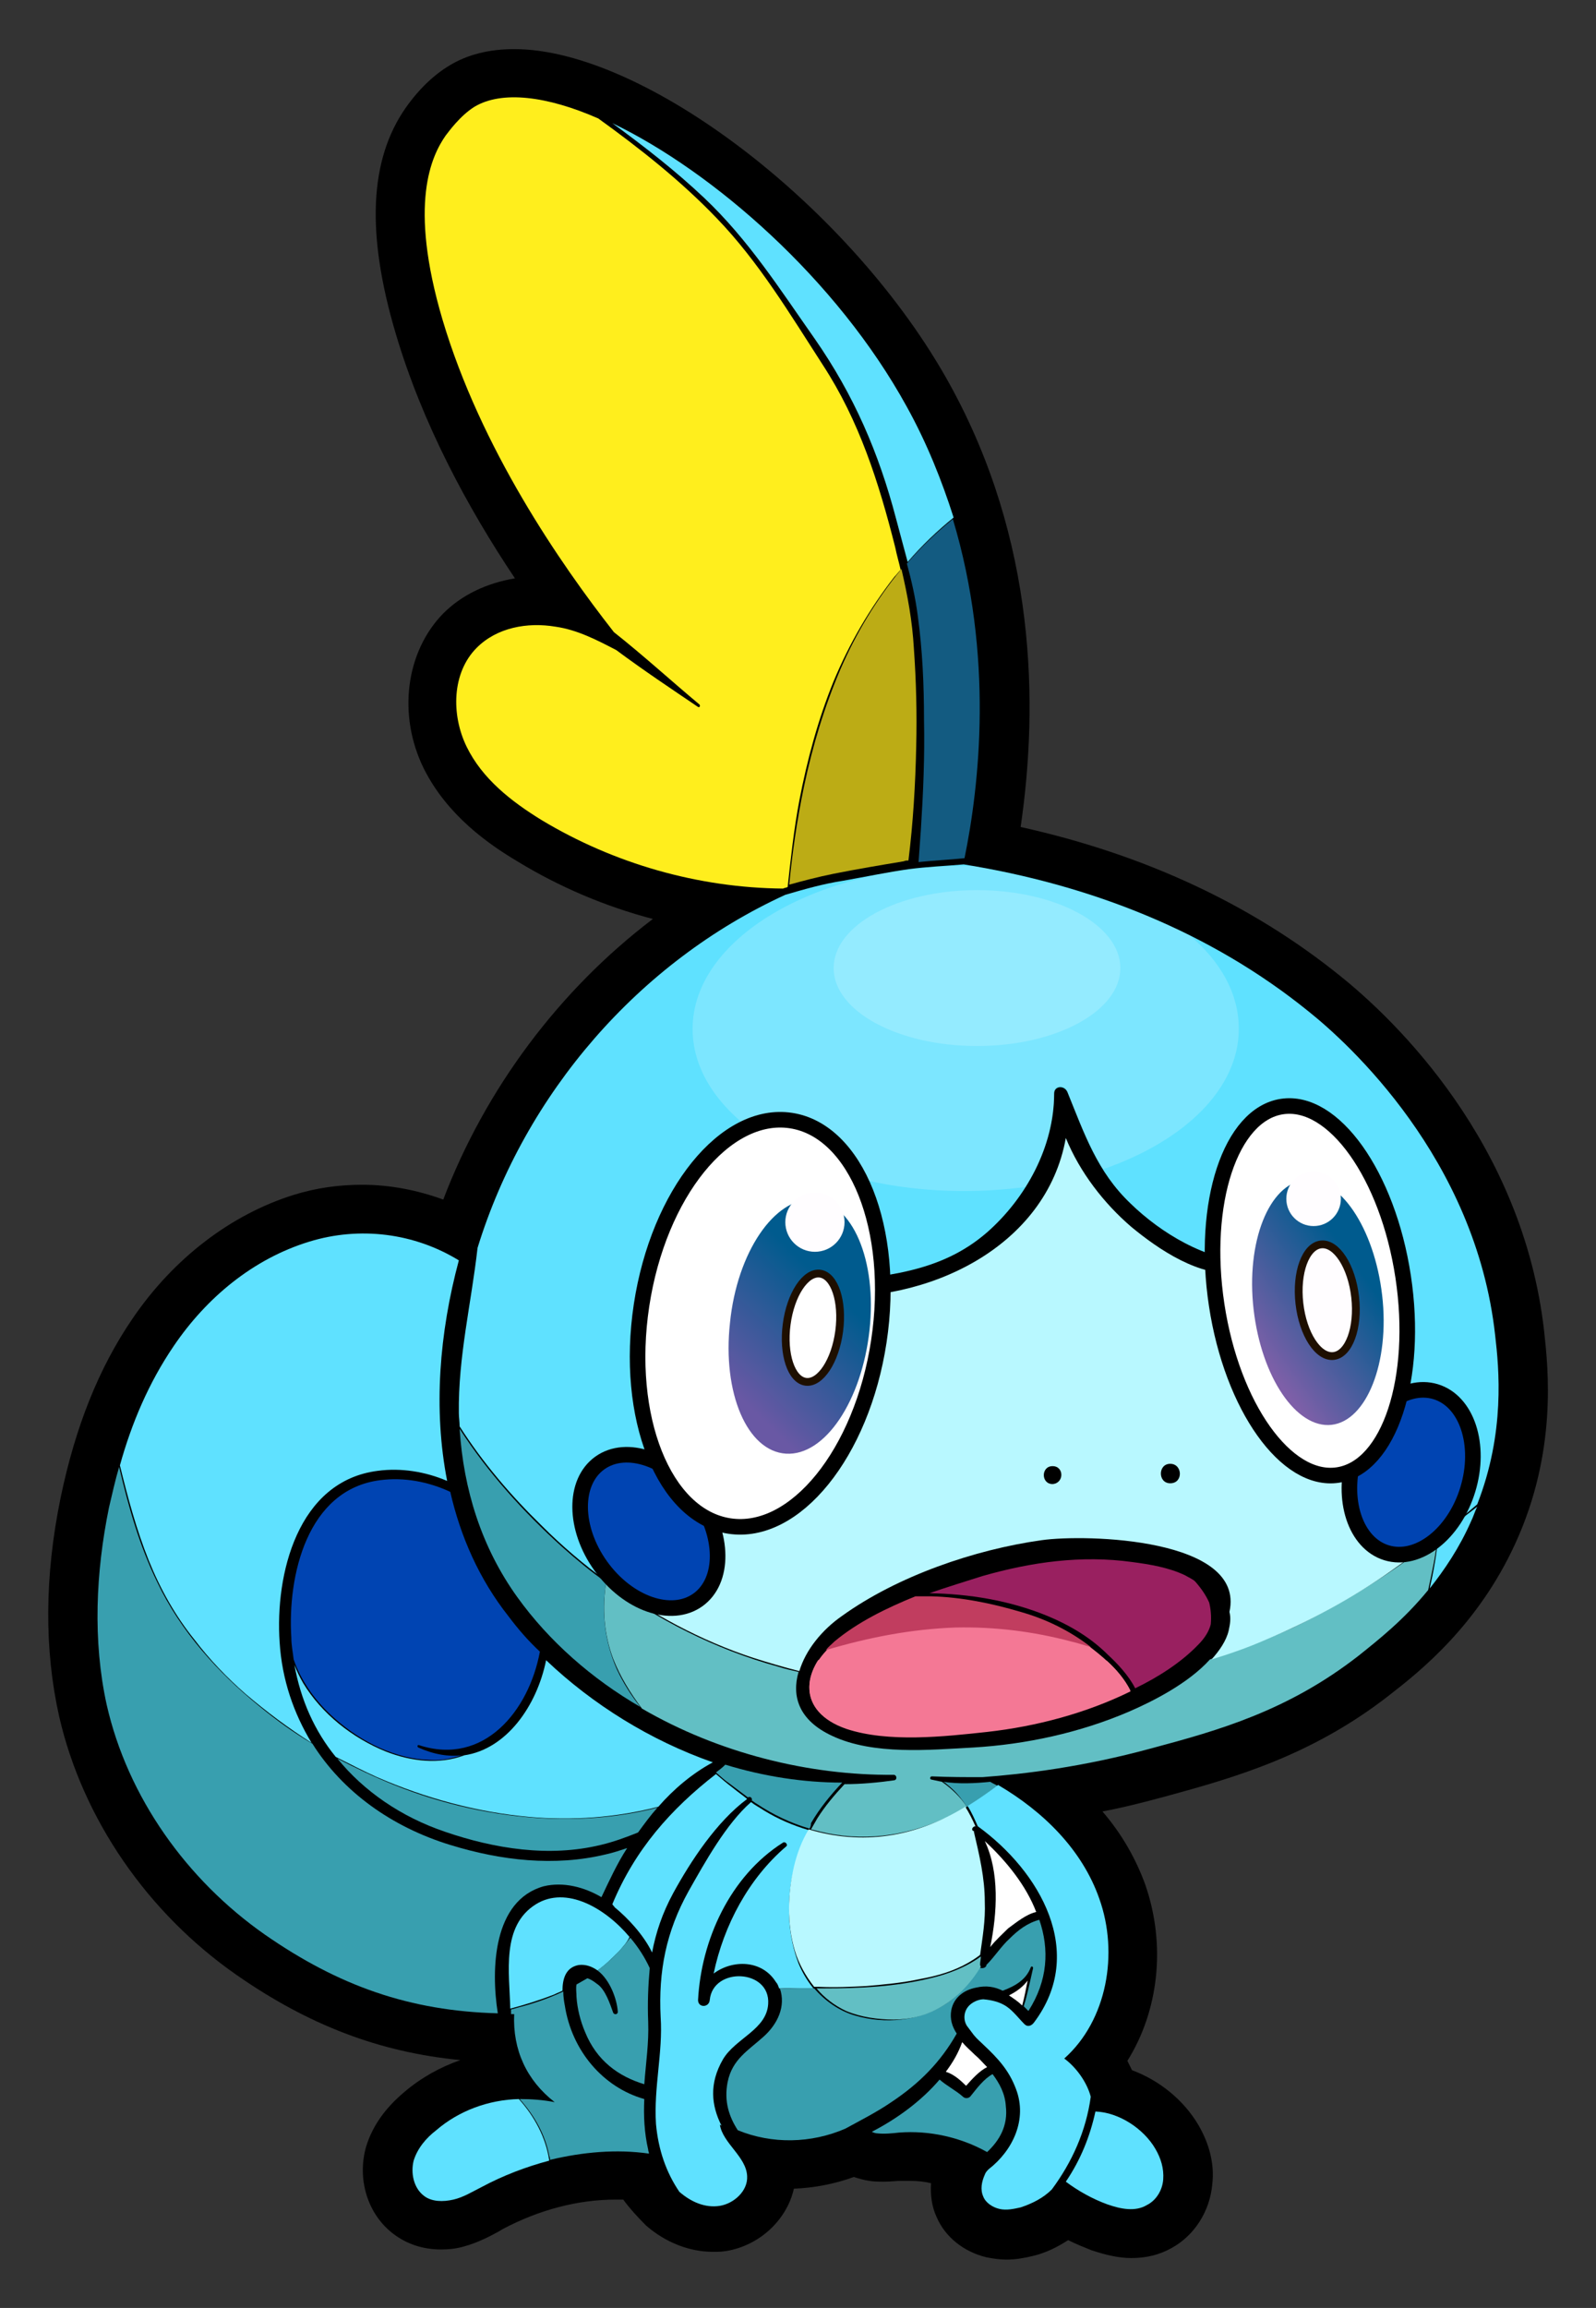 <?xml version="1.0" encoding="UTF-8" standalone="no"?>
<!-- Generator: Adobe Illustrator 23.0.3, SVG Export Plug-In . SVG Version: 6.00 Build 0)  -->

<svg
   xmlns:dc="http://purl.org/dc/elements/1.1/"
   xmlns:cc="http://creativecommons.org/ns#"
   xmlns:rdf="http://www.w3.org/1999/02/22-rdf-syntax-ns#"
   xmlns:svg="http://www.w3.org/2000/svg"
   xmlns="http://www.w3.org/2000/svg"
   xmlns:sodipodi="http://sodipodi.sourceforge.net/DTD/sodipodi-0.dtd"
   xmlns:inkscape="http://www.inkscape.org/namespaces/inkscape"
   version="1.1"
   id="Слой_2"
   x="0px"
   y="0px"
   viewBox="0 0 204.833 296.1"
   xml:space="preserve"
   sodipodi:docname="sobble.svg"
   width="204.833"
   height="296.1"
   inkscape:version="0.92.4 (5da689c313, 2019-01-14)"><rect x="0" y="0" width="204.833" height="296.1" fill="#333333" stroke="none"/><defs
   id="defs123" /><sodipodi:namedview
   pagecolor="#ffffff"
   bordercolor="#666666"
   borderopacity="1"
   objecttolerance="10"
   gridtolerance="10"
   guidetolerance="10"
   inkscape:pageopacity="0"
   inkscape:pageshadow="2"
   inkscape:window-width="1366"
   inkscape:window-height="715"
   id="namedview121"
   showgrid="false"
   fit-margin-top="0"
   fit-margin-left="0"
   fit-margin-right="0"
   fit-margin-bottom="0"
   inkscape:zoom="0.78666667"
   inkscape:cx="-120.24829"
   inkscape:cy="148.2"
   inkscape:window-x="-8"
   inkscape:window-y="22"
   inkscape:window-maximized="1"
   inkscape:current-layer="Слой_2" />
<style
   type="text/css"
   id="style2">
	.st0{fill:#FFFFFF;}
	.st1{fill:#992060;}
	.st2{fill:#F47895;}
	.st3{fill:#0044B2;}
	.st4{fill:#5FE1FF;}
	.st5{fill:#389FAF;}
	.st6{fill:#62BFC4;}
	.st7{fill:#B8F8FF;}
	.st8{fill:#135B81;}
	.st9{fill:#BCAC15;}
	.st10{fill:#FFEE1D;}
	.st11{opacity:0.18;fill:#FFFFFF;}
	.st12{fill:#0044B2;stroke:#000000;stroke-width:2;stroke-miterlimit:10;}
	.st13{fill:#FFFFFF;stroke:#000000;stroke-width:2;stroke-miterlimit:10;}
	.st14{fill:url(#SVGID_1_);}
	.st15{fill:url(#SVGID_2_);}
	.st16{fill:#FFFDFF;stroke:#1E0F00;stroke-miterlimit:10;}
	.st17{fill:#FFFFFF;stroke:#1E0F00;stroke-miterlimit:10;}
	.st18{fill:#FFFDFF;}
	.st19{fill:#C13D5F;}
</style>
<g
   id="g8"
   transform="matrix(-1,0,0,1,243.089,-2.1)">
	<path
   d="m 113.9,292 c -1.1,0 -2.3,-0.2 -3.5,-0.5 -1.6,-0.4 -3,-1.1 -4.4,-2 -1,0.5 -2,0.9 -3,1.3 -1.8,0.6 -3.5,1 -5.1,1 -1.9,0 -3.6,-0.4 -5.2,-1.3 -2.9,-1.6 -4.9,-4.7 -5.2,-8.2 -0.3,-2.6 0.4,-5.2 1.8,-7.6 1.9,-3.2 5,-5.7 8.5,-7 0.2,-0.4 0.4,-0.8 0.6,-1.2 -4,-6.4 -5,-14.8 -2.3,-22.6 1.2,-3.3 3,-6.5 5.5,-9.4 -2.7,-0.5 -5.4,-1.2 -8,-1.9 -8.8,-2.4 -18.8,-5.2 -28.8,-13 -4,-3.1 -11.4,-9 -16.2,-19.5 -5.4,-11.8 -4.2,-22.5 -3.7,-27.1 2.7,-24.3 19.2,-40.1 26.2,-45.7 11.4,-9.2 25.2,-15.6 41,-19.1 -2.3,-15.7 -2,-36.7 9.1,-56.8 12.4,-22.5 39.1,-43 55.9,-43 3.2,0 6,0.7 8.3,2.1 2,1.2 3.9,3 5.6,5.4 4.7,6.7 5.1,16.2 1.3,29 -3.4,11.5 -9.2,22.3 -15.3,31.4 3.6,0.6 6.8,2.1 9.2,4.5 4.8,4.9 5.9,13 2.5,19.9 -3,6 -8.3,9.7 -12,11.9 -5.4,3.3 -11.3,5.8 -17.4,7.4 12,9.1 21.5,21.8 26.9,36 3.3,-1.2 6.8,-1.9 10.4,-1.9 3,0 5.9,0.4 8.8,1.3 8,2.5 15.4,8.1 20.7,15.9 4.3,6.3 7.3,13.8 9.2,22.9 2.1,10.2 2.1,19.6 0.2,28.1 -3,13.1 -11.3,25.2 -22.8,33.2 -9.2,6.4 -18.3,9.9 -28.7,10.9 2.6,0.9 5.1,2.3 7.2,4.1 2.5,2.1 4.1,4.4 4.9,7 1.2,4.2 -0.2,8.7 -3.5,11.2 -1.7,1.3 -3.8,2 -6.1,2 -1,0 -2,-0.1 -3,-0.4 -1.8,-0.5 -3.3,-1.3 -4.4,-1.9 l -0.5,-0.3 c -4.7,-2.5 -9.7,-3.8 -14.5,-3.8 -0.3,0 -0.7,0 -1,0 -0.8,1.1 -1.8,2.2 -2.9,3.3 -2.5,2.2 -5.6,3.4 -8.6,3.4 -0.6,0 -1.1,0 -1.7,-0.1 -4.3,-0.7 -7.8,-4 -8.7,-8 -2.6,-0.1 -5.2,-0.6 -7.7,-1.5 -0.6,0.2 -1.3,0.4 -2,0.5 -0.6,0.1 -1.2,0.1 -1.9,0.1 -0.8,0 -1.5,-0.1 -2,-0.1 h -0.4 c -0.3,0 -0.7,0 -1,0 -0.9,0 -1.8,0.1 -2.6,0.3 0.1,1.5 -0.1,3 -0.7,4.3 -1.1,2.6 -3.5,4.5 -6.4,5.2 -1,0.2 -1.8,0.3 -2.6,0.3 z"
   id="path4"
   inkscape:connector-curvature="0" />
	
</g>
<g
   id="g14"
   transform="matrix(-1,0,0,1,243.089,-2.1)">
	<path
   d="m 113.9,287 c -0.7,0 -1.3,-0.1 -2.1,-0.3 -2.1,-0.6 -3.9,-1.7 -5.2,-3.3 -1.6,1.1 -3.3,2.1 -5.2,2.7 -1.3,0.5 -2.4,0.7 -3.4,0.7 -1,0 -1.9,-0.2 -2.7,-0.7 -1.5,-0.8 -2.5,-2.5 -2.7,-4.3 -0.1,-1.5 0.2,-3.1 1.1,-4.6 1.6,-2.8 4.9,-5 8.1,-5.4 0.2,-2 1.5,-4 3,-5.4 -4.8,-5.1 -6.4,-13.5 -3.8,-20.9 1.9,-5.5 6.2,-10.5 12.2,-14.4 -6.1,-0.6 -12.1,-1.8 -18,-3.4 -8.7,-2.4 -17.8,-4.9 -27.1,-12.2 -3.7,-2.9 -10.5,-8.2 -14.7,-17.6 -4.8,-10.6 -3.7,-20.3 -3.3,-24.5 2.5,-23.1 19.3,-38.3 24.3,-42.4 11.9,-9.6 26.5,-16 43.6,-19 -3,-15.3 -3.8,-37.3 7.7,-58.3 12.6,-22.8 38,-40.4 51.5,-40.4 2.3,0 4.2,0.5 5.8,1.4 1,0.6 2.5,1.7 4.1,4 3.7,5.3 3.9,13.6 0.6,24.7 -4.7,15.2 -13.7,29.2 -21.5,39.5 1.7,-0.7 3.4,-1.4 5.3,-1.7 0.8,-0.1 1.7,-0.2 2.5,-0.2 3.5,0 6.6,1.2 8.7,3.3 3.4,3.4 4,9.2 1.5,14.1 -2.4,4.8 -6.9,7.9 -10.1,9.9 -8.7,5.3 -18.5,8.3 -28.6,8.9 17.9,9.2 32,26.2 37.8,45.8 3.9,-2.5 8.6,-3.9 13.3,-3.9 2.5,0 4.9,0.4 7.3,1.1 7,2.2 13.4,7.1 18,13.9 3.9,5.7 6.7,12.6 8.4,21.1 1.9,9.5 2,18.2 0.2,26 -2.7,11.9 -10.3,22.9 -20.8,30.3 -10,7 -19.5,10.2 -31.3,10.3 -0.1,3.1 -1.2,5.9 -3,8.3 0.1,0 0.3,0 0.4,0 4.4,0 8.8,1.6 12.1,4.3 1.7,1.4 2.8,2.9 3.3,4.5 0.6,2.2 -0.1,4.6 -1.7,5.8 -0.8,0.6 -1.9,1 -3.1,1 -0.6,0 -1.2,-0.1 -1.8,-0.2 -1.2,-0.3 -2.3,-0.9 -3.3,-1.5 l -0.6,-0.3 c -5.4,-2.8 -11.2,-4.3 -16.8,-4.3 -1.3,0 -2.6,0.1 -3.9,0.2 -1,1.5 -2,3 -3.4,4.3 -1.6,1.4 -3.5,2.2 -5.3,2.2 -0.3,0 -0.6,0 -0.9,-0.1 -2.6,-0.4 -4.7,-2.7 -4.6,-5.1 0,-1.5 0.9,-2.8 1.7,-3.8 -1.8,0.6 -3.8,0.9 -5.8,0.9 -3,0 -6,-0.7 -8.8,-2.1 -0.6,0.6 -1.5,1 -2.4,1.2 -0.3,0.1 -0.7,0.1 -1.1,0.1 -0.5,0 -1,0 -1.5,-0.1 h -0.5 c -0.5,0 -0.9,-0.1 -1.4,-0.1 -3.1,0 -6.3,0.8 -9.1,2.3 0.3,0.4 0.7,0.9 0.9,1.4 0.6,1.3 0.7,2.7 0.2,3.8 -0.5,1.2 -1.6,2 -3,2.3 -0.3,0.1 -0.7,0.2 -1.1,0.2 z"
   id="path10"
   inkscape:connector-curvature="0" />
	<path
   d="m 177.1,14.6 c 2,0 3.7,0.4 5.1,1.2 1.9,1.1 3.3,3.2 3.7,3.7 1.9,2.6 4.8,8.7 0.4,23.6 -5.6,18.8 -18.1,35.4 -24.7,43.4 3.2,-1.7 6.4,-3.5 10,-4.1 0.8,-0.1 1.6,-0.2 2.3,-0.2 2.9,0 5.8,0.9 7.8,2.9 3.2,3.2 3.3,8.6 1.3,12.7 -2,4.1 -5.7,7 -9.6,9.4 -9.4,5.7 -20.4,8.8 -31.4,8.8 -0.7,0 -1.3,0 -2,0 20.8,8.6 36.8,27.3 42.6,49 4.1,-3 9,-4.6 14,-4.6 2.3,0 4.6,0.3 6.9,1 7.1,2.2 13.1,7.3 17.4,13.4 4.2,6.2 6.7,13.3 8.2,20.7 1.7,8.4 2.1,17.1 0.2,25.5 -2.7,11.9 -10.3,22.5 -20.3,29.5 -10,7 -19.6,10.1 -31.7,10.1 0,0 -0.1,0 -0.1,0 0.2,4.5 -1.7,8.5 -5.2,11.3 1.3,-0.3 2.6,-0.4 3.9,-0.4 4.1,0 8.2,1.4 11.3,4 1.3,1.1 2.4,2.3 2.9,3.9 0.5,1.6 0.1,3.5 -1.2,4.5 -0.7,0.5 -1.5,0.7 -2.4,0.7 -0.5,0 -1,-0.1 -1.5,-0.2 -1.3,-0.3 -2.5,-1 -3.6,-1.6 -5.4,-2.8 -11.3,-4.5 -17.4,-4.5 -1.5,0 -3.1,0.1 -4.6,0.3 -1,1.6 -2.1,3.2 -3.5,4.5 -1.2,1.1 -2.8,1.9 -4.5,1.9 -0.2,0 -0.5,0 -0.7,-0.1 -1.9,-0.3 -3.6,-1.9 -3.5,-3.8 0.1,-2.4 3.1,-4.2 3.5,-6.6 -2.7,1.6 -5.7,2.3 -8.8,2.3 -3.2,0 -6.3,-0.8 -9.1,-2.4 -0.4,0.9 -1.3,1.4 -2.3,1.5 -0.3,0 -0.6,0.1 -0.9,0.1 -0.7,0 -1.3,-0.1 -2,-0.1 -0.5,0 -1,-0.1 -1.5,-0.1 -3.9,0 -7.8,1.2 -11,3.3 0.7,0.7 1.3,1.4 1.7,2.2 0.4,0.9 0.6,1.9 0.2,2.8 -0.4,0.8 -1.2,1.4 -2.1,1.6 -0.3,0.1 -0.6,0.1 -1,0.1 -0.6,0 -1.2,-0.1 -1.8,-0.3 -2.2,-0.6 -4.1,-2 -5.3,-3.9 -1.8,1.4 -3.7,2.5 -5.9,3.3 -0.9,0.3 -2,0.6 -3,0.6 -0.7,0 -1.5,-0.1 -2.1,-0.5 -1.2,-0.7 -1.9,-2 -2.1,-3.3 -0.1,-1.4 0.3,-2.7 1,-3.9 1.6,-2.7 4.9,-4.8 8.1,-4.8 0.1,0 0.1,0 0.2,0 -0.3,-2.4 1.6,-5.1 3.6,-6.5 -5.5,-4.9 -7,-13.5 -4.5,-20.5 2.5,-7 8.4,-12.3 15,-15.8 -5.4,-0.4 -13,-1.3 -21.7,-3.7 -8.6,-2.4 -17.5,-4.8 -26.6,-11.9 -4,-3.2 -10.3,-8.2 -14.4,-17.1 -4.6,-10 -3.7,-19.2 -3.2,-23.8 2.5,-22.7 18.9,-37.5 23.9,-41.5 12.7,-10.3 28.1,-16.3 44.3,-18.9 -2.4,-11.4 -5.4,-35.6 7.3,-58.7 12.3,-22.5 37.1,-40 50.4,-40 m 0,-2.5 c -14.1,0 -39.6,17.6 -52.6,41.1 -11.4,20.7 -10.9,42.5 -8.1,57.9 -16.7,3.1 -31.2,9.5 -42.9,19 -6.6,5.4 -22.3,20.3 -24.8,43.2 -0.5,4.3 -1.6,14.3 3.4,25.2 4.4,9.7 11.4,15.1 15.1,18.1 9.5,7.4 18.6,9.9 27.5,12.4 4.9,1.4 9.9,2.4 15,3 -4.8,3.7 -8.3,8.3 -10,13.2 -2.6,7.4 -1.2,15.8 3.3,21.3 -1,1.2 -1.9,2.7 -2.3,4.4 -3.3,0.7 -6.4,2.9 -8.1,5.8 -1,1.8 -1.5,3.6 -1.3,5.4 0.2,2.2 1.5,4.3 3.3,5.3 1,0.5 2.1,0.8 3.3,0.8 1.2,0 2.4,-0.2 3.8,-0.7 1.6,-0.6 3.2,-1.3 4.6,-2.3 1.4,1.4 3.1,2.3 5.1,2.9 0.9,0.2 1.7,0.4 2.4,0.4 0.5,0 1,-0.1 1.5,-0.2 1.7,-0.4 3.2,-1.5 3.8,-3.1 0.7,-1.5 0.6,-3.3 -0.3,-4.9 -0.1,-0.1 -0.1,-0.2 -0.2,-0.4 2.3,-1 4.8,-1.6 7.2,-1.6 0.4,0 0.9,0 1.3,0.1 0.2,0 0.3,0 0.5,0 0.5,0 1.1,0.1 1.7,0.1 0.5,0 0.9,0 1.3,-0.1 0.9,-0.1 1.7,-0.5 2.4,-0.9 2.7,1.2 5.6,1.9 8.6,1.9 1.1,0 2.1,-0.1 3.2,-0.2 -0.2,0.6 -0.4,1.2 -0.4,1.9 -0.1,3.1 2.4,5.9 5.7,6.4 0.4,0.1 0.7,0.1 1.1,0.1 2.1,0 4.3,-0.9 6.1,-2.5 1.4,-1.2 2.4,-2.7 3.3,-4 1,-0.1 2.1,-0.2 3.1,-0.2 5.4,0 11,1.5 16.2,4.2 0.2,0.1 0.4,0.2 0.6,0.3 1,0.6 2.2,1.2 3.6,1.6 0.7,0.2 1.4,0.3 2.1,0.3 1.5,0 2.8,-0.4 3.9,-1.2 2.1,-1.6 2.9,-4.4 2.1,-7.2 -0.5,-1.8 -1.7,-3.5 -3.7,-5.1 -3.1,-2.6 -7,-4.2 -11.1,-4.5 1,-1.8 1.7,-3.8 1.9,-5.9 11.5,-0.4 21.1,-3.7 30.9,-10.5 10.8,-7.5 18.5,-18.8 21.3,-31 1.8,-8 1.8,-16.9 -0.2,-26.5 -1.8,-8.6 -4.6,-15.7 -8.6,-21.6 -4.8,-7.1 -11.5,-12.2 -18.7,-14.4 -2.5,-0.8 -5,-1.2 -7.6,-1.2 -4.4,0 -8.7,1.1 -12.6,3.2 -3.1,-9.9 -8.4,-19.2 -15.3,-27.1 -5.5,-6.4 -12,-11.7 -19.1,-15.9 8.8,-1.1 17.4,-4 25,-8.7 3.3,-2 8,-5.3 10.6,-10.4 2.7,-5.4 2,-11.8 -1.8,-15.6 -2.3,-2.3 -5.7,-3.6 -9.6,-3.6 -0.9,0 -1.8,0.1 -2.7,0.2 -0.5,0.1 -1.1,0.2 -1.6,0.3 7.3,-9.9 15,-22.8 19.1,-36.5 3.5,-11.7 3.2,-20.1 -0.8,-25.8 -1.4,-2 -2.9,-3.5 -4.4,-4.4 -1.4,-1.3 -3.6,-1.8 -6.1,-1.8 z"
   id="path12"
   inkscape:connector-curvature="0" />
</g>
<path
   class="st1"
   d="m 142.189,212.3 c -2.2,-2.2 -4.9,-3.8 -7.8,-5 -4.9,-2 -10,-2.8 -15.1,-2.9 2.3,-0.8 4.6,-1.5 6.8,-2.2 6.3,-1.8 12.7,-2.7 19.2,-1.8 2.3,0.3 4.7,0.7 6.8,1.7 0.5,0.3 1,0.5 1.3,0.8 0.8,0.9 1.4,1.8 1.8,2.7 0.2,0.8 0.3,1.8 0.2,2.8 -0.2,0.8 -0.7,1.7 -1.6,2.6 -2.2,2.3 -5.2,4.2 -8.1,5.6 -0.8,-1.6 -2.3,-3.2 -3.5,-4.3 z"
   id="path16"
   inkscape:connector-curvature="0"
   style="fill:#992060" />
<path
   class="st2"
   d="m 107.189,210.7 c 3,-2.5 6.7,-4.3 10.4,-5.8 0.7,0 1.4,0 2,0 3.9,0.1 7.8,0.9 11.5,2 3.3,1 6.5,2.5 9.2,4.7 1.8,1.4 3.8,3.2 4.8,5.4 -5.7,2.8 -12.1,4.5 -18.4,5.2 -5.5,0.6 -12.7,1.4 -18.1,-0.4 -6.3,-2.2 -5.8,-7.5 -1.4,-11.1 z"
   id="path18"
   inkscape:connector-curvature="0"
   style="fill:#f47895" />
<path
   class="st0"
   d="m 127.089,249.8 c 0.9,-4.4 1.2,-9.6 -0.7,-13.6 2.8,2.6 5.3,5.7 6.6,9.1 -1.3,0.3 -2.5,1.3 -3.6,2.1 -0.7,0.7 -1.6,1.5 -2.3,2.4 z"
   id="path20"
   inkscape:connector-curvature="0"
   style="fill:#ffffff" />
<path
   class="st3"
   d="m 53.789,223.9 c -0.2,-0.1 -0.3,0.2 -0.1,0.3 2,0.9 3.9,1.2 5.6,1 -1.3,0.4 -2.6,0.7 -4,0.6 -4.5,-0.1 -8.9,-2.3 -12.3,-5.3 -2.4,-2.1 -4.3,-4.7 -5.3,-7.6 -0.1,-0.9 -0.3,-1.8 -0.3,-2.8 -0.5,-7.9 2,-19 11.4,-20.2 3.1,-0.4 6.2,0.2 9,1.5 1.3,5.7 3.7,11.2 7.5,16 1.2,1.6 2.5,3.1 4,4.5 -1.4,7.6 -7.2,14.7 -15.5,12 z"
   id="path22"
   inkscape:connector-curvature="0"
   style="fill:#0044b2" />
<path
   class="st4"
   d="m 84.489,231.8 c -5.4,1.4 -11.1,1.8 -16.6,1.3 -6.7,-0.6 -13.3,-2.4 -19.5,-5.1 -1.8,-0.8 -3.5,-1.7 -5.3,-2.6 -2.7,-3.3 -4.5,-7.3 -5.3,-11.8 0.3,0.8 0.7,1.6 1.1,2.3 2.4,4 6.4,7.1 10.6,8.8 3.3,1.3 6.9,1.7 10.1,0.5 5.4,-0.8 9.3,-6.3 10.5,-12.2 6,5.7 13.4,10.3 21.4,13.1 -2.6,1.4 -5,3.4 -7,5.7 z"
   id="path24"
   inkscape:connector-curvature="0"
   style="fill:#5fe1ff" />
<path
   class="st5"
   d="m 50.589,229 c 6.2,2.5 12.9,4 19.6,4.3 4.8,0.2 9.6,-0.2 14.2,-1.4 -0.9,1 -1.7,2.1 -2.5,3.2 -1.5,0.6 -3.1,1.2 -4.8,1.6 -6.6,1.6 -13.6,0.5 -20,-1.7 -5.6,-1.9 -10.4,-5.2 -13.8,-9.4 2.3,1.2 4.8,2.4 7.3,3.4 z"
   id="path26"
   inkscape:connector-curvature="0"
   style="fill:#389faf" />
<path
   class="st4"
   d="m 57.389,190 c -2.8,-1.2 -5.9,-1.7 -8.9,-1.3 -10.3,1.3 -13.2,13.3 -12.6,22 0.3,4.8 1.8,9.1 4.1,12.9 -3,-1.9 -5.8,-4 -8.5,-6.3 -2.4,-2.1 -4.6,-4.4 -6.5,-6.9 -2.5,-3.1 -4.4,-6.5 -5.9,-10.2 -1.6,-4 -2.7,-8.1 -3.7,-12.2 1.5,-5.4 3.7,-10.6 6.9,-15.3 4.2,-6.2 10.2,-11.2 17.4,-13.4 6.5,-2 13.5,-1.1 19.2,2.4 -2.5,9.3 -3.3,19.1 -1.5,28.3 z"
   id="path28"
   inkscape:connector-curvature="0"
   style="fill:#5fe1ff" />
<path
   class="st5"
   d="m 13.989,193.4 c 0.4,-1.7 0.8,-3.5 1.3,-5.2 1.2,5.1 2.6,10.1 4.9,14.8 3,6.3 7.8,11.6 13.1,15.9 2.2,1.8 4.4,3.4 6.8,4.8 3.9,6.2 10.2,10.7 17.7,13 6.5,2 13.4,2.8 20,1.2 0.9,-0.2 1.8,-0.5 2.7,-0.8 -1.3,2 -2.3,4.2 -3.3,6.3 -2.2,-1.3 -4.9,-2 -7.4,-1.4 -6.5,1.8 -6.8,10.6 -5.9,16.3 -11.3,-0.3 -20.4,-3.5 -29.9,-10.1 -10,-7 -17.6,-17.6 -20.3,-29.5 -1.8,-8.2 -1.4,-17 0.3,-25.3 z"
   id="path30"
   inkscape:connector-curvature="0"
   style="fill:#389faf" />
<path
   class="st5"
   d="m 70.489,276.6 c -0.5,-2.7 -1.9,-5.2 -3.8,-7.3 1.5,0 3,0.1 4.5,0.4 -3.6,-2.8 -5.4,-6.7 -5.2,-11.3 -0.1,0 -0.2,0 -0.4,0 0,-0.2 0,-0.4 0,-0.6 0.5,-0.1 1,-0.3 1.5,-0.4 1.8,-0.5 3.5,-1.1 5.2,-1.9 0,0.6 0.1,1.3 0.2,1.8 0.9,5.8 4.9,10.5 10.2,12 -0.1,2.2 0,4.3 0.5,6.5 0,0.2 0.1,0.3 0.1,0.5 -4.2,-0.6 -8.5,-0.2 -12.7,0.8 0,-0.1 0,-0.3 -0.1,-0.5 z"
   id="path32"
   inkscape:connector-curvature="0"
   style="fill:#389faf" />
<path
   class="st4"
   d="m 53.089,277.2 c 0.5,-1.6 1.6,-2.9 2.9,-3.9 2.9,-2.5 6.7,-3.9 10.6,-4 2,2.2 3.5,5 3.9,7.9 -3,0.8 -5.9,1.9 -8.7,3.4 -1.2,0.6 -2.3,1.3 -3.6,1.6 -1.3,0.3 -2.8,0.3 -3.8,-0.5 -1.3,-1 -1.7,-2.9 -1.3,-4.5 z"
   id="path34"
   inkscape:connector-curvature="0"
   style="fill:#5fe1ff" />
<path
   class="st4"
   d="m 79.489,250.3 c -0.9,0.9 -1.8,1.8 -2.8,2.5 -0.7,-0.5 -1.5,-0.8 -2.4,-0.7 -1.7,0.3 -2.1,1.8 -2.1,3.3 -0.4,0.2 -0.7,0.3 -1.1,0.5 -1.8,0.7 -3.7,1.3 -5.6,1.8 -0.1,-4.6 -1.2,-10.6 3.3,-13.4 3.9,-2.4 8.9,0.5 12,4.2 -0.3,0.7 -0.8,1.2 -1.3,1.8 z"
   id="path36"
   inkscape:connector-curvature="0"
   style="fill:#5fe1ff" />
<path
   class="st5"
   d="m 83.189,259.4 c 0.1,2.7 -0.3,5.3 -0.5,8 -3.3,-1 -6.1,-3 -7.6,-6.7 -0.6,-1.4 -1,-3 -1.1,-4.5 0,-0.5 -0.1,-1.1 0,-1.6 0.5,-0.3 0.9,-0.5 1.4,-0.8 0.3,0.1 0.7,0.3 1.2,0.7 1.1,0.7 1.7,2.6 2.1,3.7 0.1,0.3 0.6,0.3 0.6,-0.1 -0.1,-1.6 -1,-4.1 -2.6,-5.3 1.6,-1.2 3,-2.6 4.2,-4.2 1.1,1.3 1.9,2.6 2.5,3.9 -0.2,2.2 -0.3,4.5 -0.2,6.9 z"
   id="path38"
   inkscape:connector-curvature="0"
   style="fill:#389faf" />
<path
   class="st0"
   d="m 123.989,267.6 c -0.7,-0.7 -1.6,-1.5 -2.6,-1.8 0.9,-1.2 1.6,-2.4 2.1,-3.8 0.5,0.6 1.1,1.1 1.6,1.6 0.6,0.5 1.1,1.1 1.6,1.6 -1,0.5 -1.9,1.5 -2.7,2.4 z"
   id="path40"
   inkscape:connector-curvature="0"
   style="fill:#ffffff" />
<path
   class="st5"
   d="m 120.589,266.8 c 0.9,0.8 2.1,1.4 3,2.2 0.3,0.3 0.8,0.2 1,-0.1 0.8,-1 1.7,-2.2 2.8,-2.8 0.9,1.2 1.6,2.5 1.7,4.1 0.3,2.5 -0.8,4.4 -2.4,5.9 -3.4,-1.9 -7.4,-2.8 -11.3,-2.5 -0.9,0.1 -1.9,0.2 -2.8,0.1 -0.2,0 -0.5,-0.1 -0.7,-0.2 3.3,-1.7 6.4,-4 8.7,-6.7 z"
   id="path42"
   inkscape:connector-curvature="0"
   style="fill:#389faf" />
<path
   class="st0"
   d="m 131.889,254.1 c -0.2,1 -0.4,2.1 -0.7,3.2 -0.5,-0.5 -1.1,-0.9 -1.7,-1.3 1,-0.5 1.8,-1.1 2.4,-1.9 z"
   id="path44"
   inkscape:connector-curvature="0"
   style="fill:#ffffff" />
<path
   class="st5"
   d="m 103.889,234.6 c -2.4,-0.7 -4.7,-1.8 -6.8,-3.2 -0.2,-0.1 -0.4,-0.3 -0.6,-0.4 0.1,-0.3 -0.2,-0.6 -0.5,-0.4 0,0 0,0 0,0 -0.8,-0.6 -1.6,-1.2 -2.4,-1.8 -0.6,-0.4 -1.1,-0.9 -1.7,-1.4 0.4,-0.3 0.8,-0.6 1.2,-1 4.9,1.5 10,2.3 15,2.3 -1.5,1.6 -2.9,3.3 -4,5.2 0,0.3 -0.1,0.6 -0.2,0.7 z"
   id="path46"
   inkscape:connector-curvature="0"
   style="fill:#389faf" />
<path
   class="st5"
   d="m 93.389,267.1 c 0.6,-2.9 2.6,-4 4.6,-5.8 1.8,-1.6 2.9,-3.9 2.1,-6.2 0.9,0.1 1.8,0 2.7,0 0.6,0 1.1,0 1.7,0 1.4,1.6 3.2,2.9 5.3,3.5 3.8,1.1 8.1,0.7 11.4,-1.4 1.9,-1.2 3.3,-2.9 4.5,-4.8 0.1,0.1 0.2,0.1 0.4,0.1 0,0 0,0 0,0 0.2,0 0.4,-0.1 0.5,-0.3 0,0 0,0 0,-0.1 1.1,-1.1 1.9,-2.4 3,-3.4 1.1,-1.1 2.3,-2 3.8,-2.4 1.3,3.8 1.1,7.8 -1.4,11.7 -0.2,-0.2 -0.4,-0.4 -0.6,-0.6 0.5,-1.6 0.8,-3.2 1.2,-4.9 0,-0.2 -0.2,-0.3 -0.3,-0.1 -0.6,1.6 -2,2.4 -3.6,3 -1,-0.5 -2.1,-0.7 -3.4,-0.4 -1.6,0.3 -2.9,1.3 -3.2,2.9 -0.2,1.1 0.1,2.1 0.7,3 -2.1,3.7 -4.8,6.4 -8.4,8.8 -1.9,1.3 -3.9,2.3 -5.9,3.4 -4.4,1.9 -9.4,2 -13.8,0.2 -1.1,-1.7 -1.8,-3.7 -1.3,-6.2 z"
   id="path48"
   inkscape:connector-curvature="0"
   style="fill:#389faf" />
<path
   class="st4"
   d="m 84.789,258.8 c -0.3,-5.9 0.7,-11 3.6,-16.2 2.1,-3.7 4.8,-8.6 8,-11.4 0,0 0,0 0,0 0.5,0.4 1.1,0.7 1.7,1.1 1.8,1.1 3.7,1.9 5.7,2.5 -1.1,2 -1.8,4.2 -2.2,6.4 -0.6,3.5 -0.4,7.3 0.9,10.7 0.5,1.2 1.1,2.2 1.9,3.2 -0.6,0 -1.3,0 -1.9,0 -0.8,0 -1.7,0 -2.5,0 -0.1,-0.3 -0.2,-0.6 -0.4,-0.8 -1.8,-2.9 -5.6,-2.9 -8,-1.1 1.3,-6.2 4.5,-12.2 9.3,-16.3 0.3,-0.2 -0.1,-0.7 -0.4,-0.5 -6.8,4.3 -10.5,12.5 -10.9,20.2 0,1 1.4,1 1.5,0 0.4,-4.3 7.8,-4 7.5,0.5 -0.2,3.3 -4.2,4.4 -5.8,7.1 -1.8,3.1 -1.5,5.9 -0.2,8.5 -0.1,0 -0.1,-0.1 -0.2,-0.1 0.4,2.4 3.4,4.1 3.5,6.6 0.1,1.9 -1.7,3.5 -3.5,3.8 -1.9,0.3 -3.7,-0.5 -5.2,-1.8 -1.7,-2.5 -2.7,-5.4 -3,-8.7 -0.3,-4.7 0.9,-9.2 0.6,-13.7 z"
   id="path50"
   inkscape:connector-curvature="0"
   style="fill:#5fe1ff" />
<path
   class="st4"
   d="m 78.589,244.3 c 2.9,-7 7.5,-12.2 13.3,-16.7 0.7,0.6 1.4,1.2 2.2,1.8 0.6,0.5 1.2,0.9 1.8,1.4 -3.9,2.9 -7.2,7.9 -9.5,12.1 -1.4,2.6 -2.2,5 -2.7,7.6 -1.1,-2.3 -3.2,-4.5 -4.8,-5.8 -0.1,-0.2 -0.2,-0.2 -0.3,-0.4 0,0 0,0 0,0 z"
   id="path52"
   inkscape:connector-curvature="0"
   style="fill:#5fe1ff" />
<path
   class="st6"
   d="m 77.789,203 c 6.6,4.8 14,8.6 22,10.8 0.9,0.3 1.8,0.5 2.7,0.7 -0.9,3.1 0,6.2 4.3,8.2 5.3,2.5 12.5,1.8 18.1,1.5 6.8,-0.4 13.7,-1.9 20,-4.6 3,-1.3 7.6,-3.6 10.4,-6.7 3.6,-1.1 7.2,-2.5 10.7,-4.1 5.6,-2.7 10.9,-5.9 15.9,-9.6 0.9,-0.7 1.7,-1.3 2.6,-2 -0.2,2.3 -0.7,4.5 -1.2,6.8 -3.1,3.8 -6.4,6.4 -8.9,8.4 -9.1,7.1 -18,9.6 -26.6,11.9 -8.8,2.4 -16.3,3.3 -21.7,3.7 0,0 0,0 0.1,0 -2.2,0 -4.4,0 -6.6,-0.1 -0.2,0 -0.3,0.3 -0.1,0.4 0.5,0.1 0.9,0.2 1.4,0.3 1.3,0.9 2.4,2 3.2,3.2 -1,0.6 -2,1.2 -3.1,1.6 -4.9,2.2 -10.4,2.9 -15.7,1.6 -0.4,-0.1 -0.8,-0.2 -1.2,-0.3 0.3,-0.5 0.5,-0.9 0.8,-1.4 1,-1.6 2.2,-3 3.5,-4.4 2.1,0 4.3,-0.2 6.4,-0.5 0.4,-0.1 0.3,-0.7 -0.1,-0.7 -10.9,0.1 -22.5,-2.8 -32.3,-8.5 -1.5,-2 -2.8,-4.1 -3.7,-6.4 -1.2,-3.2 -1.4,-6.5 -0.9,-9.8 z"
   id="path54"
   inkscape:connector-curvature="0"
   style="fill:#62bfc4" />
<path
   class="st7"
   d="m 125.789,250.8 c -0.5,0.4 -1,0.7 -1.5,1 -1.9,1.1 -4,1.7 -6.2,2.1 -2.3,0.5 -4.6,0.7 -6.9,0.9 -2,0.1 -4,0.2 -6.1,0.1 -0.2,0 -0.4,0 -0.6,0 -1.1,-1.4 -2,-3 -2.5,-4.7 -1,-3.4 -0.9,-7.2 -0.1,-10.7 0.4,-1.7 1,-3.3 1.9,-4.8 3.3,1 6.8,1.3 10.2,0.8 3.5,-0.5 6.8,-1.8 9.9,-3.7 0.5,0.8 0.9,1.6 1.3,2.5 -0.3,0 -0.6,0.4 -0.3,0.6 0,0 0,0 0.1,0 0,0 0,0 0,0.1 0.7,3 1.4,5.9 1.4,9 0.1,2.4 -0.3,4.6 -0.6,6.8 z"
   id="path56"
   inkscape:connector-curvature="0"
   style="fill:#b8f8ff" />
<path
   class="st6"
   d="m 105.789,255.1 c 4.5,0 9.1,-0.2 13.6,-1.3 2.2,-0.5 4.6,-1.4 6.5,-2.8 0,0.3 -0.1,0.7 -0.1,1 0,0.1 0,0.2 0.1,0.3 -1.4,2.3 -3.2,4.2 -5.7,5.5 -1.7,0.9 -3.6,1.3 -5.5,1.3 -2,0 -4.2,-0.3 -6.1,-1.1 -1.5,-0.7 -2.8,-1.7 -3.8,-2.9 0.2,0 0.6,0 1,0 z"
   id="path58"
   inkscape:connector-curvature="0"
   style="fill:#62bfc4" />
<path
   class="st7"
   d="m 178.589,201.5 c -5.1,3.6 -10.5,6.5 -16.2,8.9 -2.3,1 -4.6,1.8 -6.9,2.5 1,-1.1 1.9,-2.4 2.2,-3.7 0.2,-0.9 0.3,-1.6 0.1,-2.4 2.1,-9.5 -18.5,-10 -24.1,-9.2 -8.6,1.2 -18.5,4.6 -25.6,9.7 -2.6,1.8 -4.7,4.4 -5.5,7.1 -2,-0.5 -4,-1.1 -5.9,-1.7 -6.7,-2.2 -13,-5.6 -18.8,-9.8 0.4,-2.2 1,-4.4 1.9,-6.4 2.4,-5.7 6.1,-10.8 9.4,-16.1 1.6,-2.7 3.2,-5.4 5.3,-7.7 1.1,-1.3 2.4,-2.4 3.6,-3.4 1.4,-1.2 2.9,-2.4 4.5,-3.4 0.6,-0.4 2.1,-1.4 3,-1.1 -0.2,0 -0.3,0 -0.5,0.1 -0.9,0.1 -0.9,1.3 0,1.4 14,1 29.2,-6.3 31.7,-20.3 1.8,4.4 4.9,8.4 8.4,11.4 3.5,2.9 8.8,6.5 13.6,5.9 2.8,1.1 5.5,2.3 8.2,3.7 6.7,3.5 13.1,8.6 15.9,15.9 1.8,4.7 2.1,9.6 1.6,14.5 -1.9,1.2 -3.9,2.7 -5.9,4.1 z m -43.5,-13.4 c -1.5,0 -1.5,2.3 0,2.3 1.5,-0.1 1.5,-2.3 0,-2.3 z m 15.1,-0.3 c -1.6,0 -1.6,2.5 0,2.5 1.7,0 1.6,-2.5 0,-2.5 z"
   id="path60"
   inkscape:connector-curvature="0"
   style="fill:#b8f8ff" />
<path
   class="st5"
   d="m 124.089,231.8 c -0.6,-0.9 -1.2,-1.7 -2,-2.4 -0.2,-0.2 -0.5,-0.4 -0.7,-0.6 -0.1,-0.1 -0.2,-0.1 -0.3,-0.2 2,0.3 4,0.2 6,0 0.3,0.2 0.6,0.3 0.9,0.5 -1.3,1 -2.5,1.9 -3.9,2.7 z"
   id="path62"
   inkscape:connector-curvature="0"
   style="fill:#389faf" />
<path
   class="st4"
   d="m 140.589,270.9 c 3,0.1 6.2,2.2 7.7,4.8 0.7,1.2 1.1,2.5 1,3.9 -0.1,1.4 -0.9,2.7 -2.1,3.3 -1.5,0.9 -3.4,0.5 -5.1,-0.1 -1.9,-0.7 -3.7,-1.7 -5.3,-2.9 1.9,-2.8 3.1,-5.8 3.8,-9 z"
   id="path64"
   inkscape:connector-curvature="0"
   style="fill:#5fe1ff" />
<path
   class="st4"
   d="m 124.389,257.3 c 0.7,-0.7 1.6,-0.8 1.8,-0.8 2.4,0.2 3.3,1.1 3.9,1.7 0.5,0.5 0.9,1 1.4,1.5 0.4,0.4 0.9,0.2 1.2,-0.2 6.8,-9 0.8,-19.4 -7.2,-25.2 0,0 0,0 0,0 -0.4,-0.9 -0.8,-1.8 -1.3,-2.6 1.3,-0.8 2.6,-1.7 3.9,-2.7 5.8,3.4 10.8,8.3 13,14.6 2.5,7 1,15.6 -4.5,20.5 1.5,1.1 2.9,3 3.4,4.9 -0.6,4.4 -2.4,8.4 -5,11.9 -1.1,1.1 -2.5,1.8 -4,2.3 -0.9,0.2 -1.8,0.4 -2.7,0.2 -0.9,-0.2 -1.8,-0.8 -2.1,-1.6 -0.4,-0.9 -0.2,-1.9 0.2,-2.8 0.1,-0.3 0.3,-0.5 0.5,-0.7 3.1,-2.4 5,-6.4 3.5,-10.3 -0.9,-2.4 -2.3,-3.9 -4.1,-5.6 -0.4,-0.4 -0.9,-0.8 -1.3,-1.3 -0.3,-0.4 -0.6,-0.8 -0.9,-1.2 -0.5,-0.8 -0.4,-1.9 0.3,-2.6 z"
   id="path66"
   inkscape:connector-curvature="0"
   style="fill:#5fe1ff" />
<path
   class="st4"
   d="m 116.389,52.2 c 2.6,4.7 4.5,9.5 6,14.2 -2.1,1.7 -4.1,3.6 -5.9,5.7 -0.5,-1.9 -1,-3.7 -1.5,-5.6 -2.2,-8.4 -5.4,-15.8 -10.4,-23 -4.5,-6.4 -8.5,-12.7 -14.2,-18.1 -3.7,-3.5 -7.7,-6.6 -11.8,-9.6 12.9,6.2 28.8,20 37.8,36.4 z"
   id="path68"
   inkscape:connector-curvature="0"
   style="fill:#5fe1ff" />
<path
   class="st8"
   d="m 117.789,79 c -0.3,-2.3 -0.8,-4.5 -1.4,-6.7 1.8,-2.1 3.8,-4 5.9,-5.7 5.3,17.6 3.4,34.2 1.5,43.5 -2,0.2 -3.9,0.3 -5.9,0.5 0.1,-1.4 0.2,-2.8 0.3,-4.2 0.3,-4.7 0.5,-9.3 0.4,-14 0,-4.6 -0.2,-9 -0.8,-13.4 z"
   id="path70"
   inkscape:connector-curvature="0"
   style="fill:#135b81" />
<path
   class="st9"
   d="m 103.189,100.9 c 1.1,-5.2 2.6,-10.2 4.7,-15.1 2,-4.6 4.6,-8.9 7.8,-12.8 0.8,3.4 1.4,6.7 1.6,10.2 0.3,4.2 0.4,8.4 0.3,12.5 -0.1,4.9 -0.4,9.9 -1,14.7 -0.2,0 -0.4,0 -0.6,0.1 -3,0.5 -6,1 -9,1.6 -2,0.4 -3.9,0.9 -5.7,1.4 0.4,-4.1 1,-8.3 1.9,-12.6 z"
   id="path72"
   inkscape:connector-curvature="0"
   style="fill:#bcac15" />
<path
   class="st10"
   d="m 78.789,81.1 c -6.9,-8.8 -17.1,-23.6 -22,-40.1 -4.4,-14.9 -1.4,-21 0.4,-23.6 0.4,-0.5 1.8,-2.5 3.7,-3.7 3.5,-2.1 9.3,-1.4 15.9,1.5 5.4,3.9 10.6,8 15.2,12.8 5.4,5.6 9.4,12.3 13.6,18.8 4.7,7.2 7.2,15.1 9.3,23.4 0.2,1 0.5,2 0.7,2.9 -0.3,0.3 -0.5,0.6 -0.8,0.9 -3.2,4.1 -5.8,8.6 -7.8,13.4 -2,4.9 -3.4,10.1 -4.4,15.3 -0.7,3.7 -1.1,7.4 -1.5,11.1 -0.2,0.1 -0.4,0.1 -0.6,0.2 -10.9,-0.1 -21.7,-3.2 -31,-8.8 -3.9,-2.4 -7.6,-5.3 -9.6,-9.4 -2,-4.1 -1.9,-9.5 1.3,-12.7 2.6,-2.6 6.5,-3.3 10.1,-2.7 2.8,0.4 5.3,1.7 7.8,3 3.5,2.6 7.1,5 10.5,7.3 0.2,0.1 0.3,-0.1 0.2,-0.3 -3.6,-3 -7.2,-6.3 -11,-9.3 z"
   id="path74"
   inkscape:connector-curvature="0"
   style="fill:#ffee1d" />
<path
   class="st4"
   d="m 189.589,193.3 c -0.3,0.6 -0.5,1.3 -0.8,1.9 -1.5,3.4 -3.4,6.2 -5.3,8.6 0.5,-2.2 0.9,-4.4 1.1,-6.7 1.7,-1.2 3.3,-2.5 5,-3.8 z"
   id="path76"
   inkscape:connector-curvature="0"
   style="fill:#5fe1ff" />
<path
   class="st4"
   d="m 184.589,197 c 0.1,-0.6 0.1,-1.3 0.1,-1.9 0.2,-4.7 -0.4,-9.6 -2.3,-13.8 -1.6,-3.4 -4,-6.4 -6.9,-8.9 -4.8,-4.2 -10.6,-7.1 -16.6,-9.3 0.5,-0.1 1,-0.2 1.6,-0.4 0.4,-0.2 0.4,-0.8 -0.1,-0.8 -5.6,-0.2 -11.4,-3.7 -15.3,-7.5 -4.3,-4.1 -5.9,-8.9 -8.1,-14.3 -0.4,-0.9 -1.7,-0.8 -1.7,0.2 0,6.8 -3.6,13.4 -8.6,17.8 -6.1,5.3 -13.3,5.6 -20.9,6.5 0,0 0,0 0,0 -0.5,-0.2 -1,0 -1.5,0.2 -0.7,0.3 -1.4,0.7 -2.1,1.2 -1.6,1.1 -3.1,2.3 -4.5,3.5 -1.5,1.3 -2.9,2.6 -4.1,4.1 -2,2.5 -3.6,5.3 -5.3,8 -1.7,2.7 -3.5,5.4 -5.2,8.2 -1.6,2.7 -3.2,5.6 -4.2,8.6 -0.5,1.5 -0.9,2.9 -1.1,4.4 -2.9,-2.1 -5.7,-4.5 -8.2,-7 -4,-3.9 -7.6,-8.1 -10.6,-12.8 0,-0.6 -0.1,-1.2 -0.1,-1.7 -0.1,-7.2 1.6,-14.1 2.4,-21.2 6.1,-19.8 20.7,-36.7 39.5,-45.3 2.4,-0.7 4.8,-1.4 7.4,-1.8 2.8,-0.5 5.7,-1.1 8.5,-1.5 2.3,-0.3 4.7,-0.4 7,-0.6 0,0 0,0 0,0 16.2,2.6 31.6,8.6 44.3,18.9 5,4 21.4,18.8 23.9,41.5 0.5,4.3 1.3,12.5 -2.3,21.7 -1.6,1.4 -3.3,2.7 -5,4 z"
   id="path78"
   inkscape:connector-curvature="0"
   style="fill:#5fe1ff" />
<path
   class="st5"
   d="m 72.189,198.5 c 1.8,1.6 3.6,3.1 5.6,4.5 -0.6,3.8 -0.2,7.6 1.4,11.2 0.8,1.7 1.8,3.3 3,4.8 -6.2,-3.6 -11.7,-8.4 -15.8,-14.1 -4.6,-6.4 -6.9,-13.8 -7.4,-21.6 3.6,5.6 8.2,10.7 13.2,15.2 z"
   id="path80"
   inkscape:connector-curvature="0"
   style="fill:#389faf" />
<path
   class="st11"
   d="m 88.889,132 c 0,-11.5 15.7,-20.9 35.1,-20.9 0.3,0 0.6,0 0.8,0 9.7,1.7 19.2,4.6 27.9,8.9 4,3.4 6.3,7.5 6.3,12 0,7.7 -7,14.4 -17.4,18 -1.9,-3.1 -3.2,-6.4 -4.6,-10 -0.4,-0.9 -1.7,-0.8 -1.7,0.2 0,4.3 -1.4,8.5 -3.7,12.1 -2.5,0.3 -5,0.5 -7.6,0.5 -19.4,0.1 -35.1,-9.2 -35.1,-20.8 z"
   id="path82"
   inkscape:connector-curvature="0"
   style="opacity:0.18;fill:#ffffff" />
<ellipse
   transform="matrix(-0.957,-0.291,-0.291,0.957,0,0)"
   class="st12"
   cx="-228.165"
   cy="127.991"
   rx="7.6"
   ry="10.8"
   id="ellipse84"
   style="fill:#0044b2;stroke:#000000;stroke-width:2;stroke-miterlimit:10" />
<ellipse
   transform="matrix(-0.583,-0.813,-0.813,0.583,0,0)"
   class="st12"
   cx="-208.107"
   cy="46.8"
   rx="10.8"
   ry="7.6"
   id="ellipse86"
   style="fill:#0044b2;stroke:#000000;stroke-width:2;stroke-miterlimit:10" />
<ellipse
   transform="matrix(-0.15,-0.989,-0.989,0.15,0,0)"
   class="st13"
   cx="-188.882"
   cy="-141.337"
   rx="23.9"
   ry="12.1"
   id="ellipse88"
   style="fill:#ffffff;stroke:#000000;stroke-width:2;stroke-miterlimit:10" />
<linearGradient
   id="SVGID_1_"
   gradientUnits="userSpaceOnUse"
   x1="68.485"
   y1="165.155"
   x2="82.105"
   y2="175.092"
   gradientTransform="matrix(-1,0,0,1,243.089,-2.1)">
	<stop
   offset="0"
   style="stop-color:#005B8E"
   id="stop90" />
	<stop
   offset="1"
   style="stop-color:#7E5FA8"
   id="stop92" />
</linearGradient>
<path
   class="st14"
   d="m 160.889,168 c 1,8.7 5.5,15.3 10,14.8 4.5,-0.5 7.5,-8 6.5,-16.6 -1,-8.7 -5.5,-15.3 -10,-14.8 -4.5,0.5 -7.5,7.9 -6.5,16.6 z"
   id="path95"
   inkscape:connector-curvature="0"
   style="fill:url(#SVGID_1_)" />
<ellipse
   transform="matrix(-0.989,-0.15,-0.15,0.989,0,0)"
   class="st13"
   cx="-121.881"
   cy="153.176"
   rx="15.399"
   ry="26.299"
   id="ellipse97"
   style="fill:#ffffff;stroke:#000000;stroke-width:2;stroke-miterlimit:10" />
<linearGradient
   id="SVGID_2_"
   gradientUnits="userSpaceOnUse"
   x1="136.104"
   y1="167.737"
   x2="148.767"
   y2="180.833"
   gradientTransform="matrix(-1,0,0,1,243.089,-2.1)">
	<stop
   offset="0"
   style="stop-color:#005B8E"
   id="stop99" />
	<stop
   offset="1"
   style="stop-color:#6958A4"
   id="stop101" />
</linearGradient>
<path
   class="st15"
   d="m 93.689,169.7 c -1,9 2.2,16.5 7.2,16.8 5,0.3 9.7,-6.8 10.7,-15.8 1,-9 -2.2,-16.5 -7.2,-16.8 -5,-0.3 -9.8,6.8 -10.7,15.8 z"
   id="path104"
   inkscape:connector-curvature="0"
   style="fill:url(#SVGID_2_)" />
<ellipse
   transform="matrix(-0.112,-0.994,-0.994,0.112,0,0)"
   class="st16"
   cx="-184.784"
   cy="-150.552"
   rx="7.2"
   ry="3.6"
   id="ellipse106"
   style="fill:#fffdff;stroke:#1e0f00;stroke-width:1;stroke-miterlimit:10" />
<ellipse
   transform="matrix(-0.991,-0.131,-0.131,0.991,0,0)"
   class="st17"
   cx="-125.803"
   cy="155.259"
   rx="3.4"
   ry="7"
   id="ellipse108"
   style="fill:#ffffff;stroke:#1e0f00;stroke-width:1;stroke-miterlimit:10" />
<circle
   class="st18"
   cx="-168.589"
   cy="153.8"
   r="3.5"
   id="circle110"
   style="fill:#fffdff"
   transform="scale(-1,1)" />
<circle
   class="st18"
   cx="-104.589"
   cy="156.8"
   r="3.8"
   id="circle112"
   style="fill:#fffdff"
   transform="scale(-1,1)" />
<ellipse
   class="st11"
   cx="-125.389"
   cy="124.2"
   rx="18.4"
   ry="10"
   id="ellipse114"
   style="opacity:0.18;fill:#ffffff"
   transform="scale(-1,1)" />
<path
   class="st19"
   d="m 137.489,210.6 c -4.9,-1.3 -9.8,-1.9 -14.8,-1.8 -5.8,0.2 -11.3,1.3 -16.7,2.9 0.3,-0.4 0.7,-0.7 1.1,-1.1 3,-2.5 6.7,-4.3 10.4,-5.8 0.7,0 1.4,0 2,0 3.9,0.1 7.8,0.9 11.5,2 3.2,0.9 6.3,2.4 9,4.5 -0.8,-0.2 -1.6,-0.5 -2.5,-0.7 z"
   id="path116"
   inkscape:connector-curvature="0"
   style="fill:#c13d5f" />
<path
   class="st2"
   d="m 120.989,209.9 c 5.2,-0.3 10.3,0.1 15.3,1.4 1.9,0.5 3.9,1.1 5.8,1.8 1.2,1.1 2.3,2.4 3,3.8 -5.7,2.8 -12.1,4.5 -18.4,5.2 -5.5,0.6 -12.7,1.4 -18.1,-0.4 -5,-1.7 -5.7,-5.4 -3.6,-8.7 5.2,-1.6 10.5,-2.8 16,-3.1 z"
   id="path118"
   inkscape:connector-curvature="0"
   style="fill:#f47895" />
</svg>
